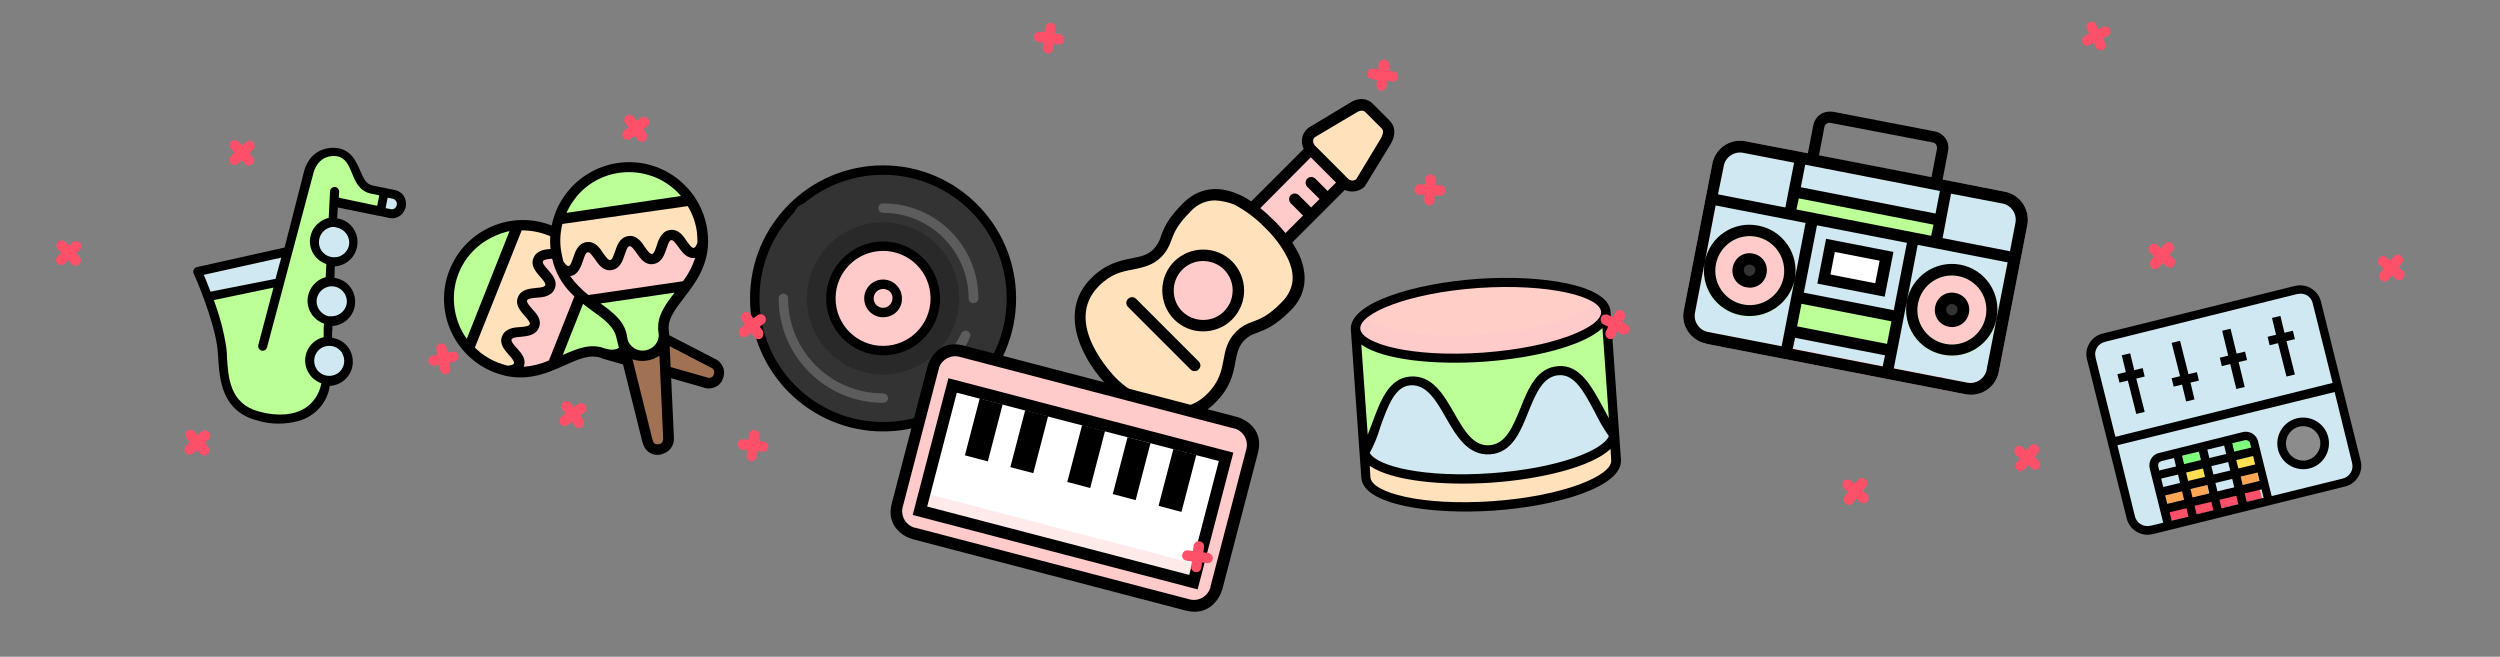 <?xml version="1.0" encoding="utf-8"?>
<!-- Generator: Adobe Illustrator 21.1.0, SVG Export Plug-In . SVG Version: 6.00 Build 0)  -->
<!DOCTYPE svg PUBLIC "-//W3C//DTD SVG 1.1//EN" "http://www.w3.org/Graphics/SVG/1.1/DTD/svg11.dtd">
<svg version="1.1" id="Laag_1" xmlns="http://www.w3.org/2000/svg" xmlns:xlink="http://www.w3.org/1999/xlink" x="0px" y="0px"
	 viewBox="0 0 742.3 195" style="enable-background:new 0 0 742.3 195;" xml:space="preserve">
<rect x="0" y="0" width="742.3" height="195" fill="#808080" stroke="none"/>
<style type="text/css">
	.st0{fill:#FFCACA;}
	.st1{fill:#FFE2BB;}
	.st2{fill:#333333;}
	.st3{opacity:0.2;}
	.st4{fill:#FFFFFF;}
	.st5{fill:#A07253;}
	.st6{fill:#BBFF96;}
	.st7{fill:#FF5069;}
	.st8{opacity:0.15;}
	.st9{opacity:0.4;}
	.st10{fill:#CFE8F1;}
	.st11{fill:#8C8C8C;}
	.st12{fill:#FFDE52;}
	.st13{fill:#FFA655;}
	.st14{fill:#7FFF7B;}
</style>
<g>
	<path class="st0" d="M380.3,70.3c-1.1-1.3-2.2-2.6-3.4-3.8c-1.2-1.2-2.5-2.3-3.8-3.4l-1.5-1.2l17.7-17.6l9.9,9.9l-17.6,17.6
		L380.3,70.3z"/>
	<g>
		<path class="st1" d="M349.3,122.7c-9.8,0-19.2-9.3-19.3-9.4c-7.8-8.3-13.6-20.9-4.9-29.6c4.1-4.1,7.8-4.8,11.1-5.4
			c2.7-0.5,5.2-1,7.4-3.2c1.2-1.2,2.1-2.7,2.5-4.3c0.8-2.2,1.7-4.8,6.1-9.2c2.2-2.4,5.3-3.7,8.5-3.8c3.4,0,8.9,1.5,16.1,8.7
			c2.9,2.8,5.3,6,7.1,9.5c2.8,5.9,2,10.9-2.2,15.1c-4.3,4.3-7,5.3-9.1,6.1c-1.7,0.5-3.2,1.4-4.4,2.6c-2.2,2.2-2.7,4.7-3.2,7.3
			c-0.6,3.4-1.4,7.1-5.4,11.2C357,121.1,353.2,122.7,349.3,122.7z"/>
		<path class="st0" d="M357.2,96.6c-5.7,0-10.4-4.6-10.5-10.3c0-2.8,1.1-5.5,3.1-7.5c1.9-2,4.6-3.1,7.4-3.1
			c5.8-0.1,10.5,4.5,10.6,10.3c0.1,5.8-4.5,10.5-10.3,10.6C357.4,96.6,357.3,96.6,357.2,96.6L357.2,96.6z"/>
		<path class="st1" d="M401.6,55.2c-0.9,0-1.8-0.3-2.5-1l-9.9-9.9c-1.3-1.3-1.4-3.3-0.3-4.7l0.2-0.2l12.4-7.4
			c0.8-0.6,1.7-0.9,2.6-0.9c0.9,0,1.7,0.3,2.3,1l4.9,4.9c1.2,1.2,1.2,2.9,0,4.9L404,54.3l-0.2,0.2C403.2,55,402.4,55.3,401.6,55.2z"
			/>
		<g id="stroke-2">
			<path d="M349.3,124.4c-8.1,0-16.2-5.6-20.4-9.8c-6.4-6.4-15.6-21.3-4.9-32c4.4-4.4,8.6-5.2,12-5.9c2.6-0.5,4.7-0.9,6.5-2.7
				c1-1.1,1.8-2.4,2.2-3.8c0.8-2.3,1.9-5.2,6.5-9.8c4.7-4.7,10.5-5.5,17-2.5c1.2,0.5,2.3,1.2,3.3,1.9l15.6-15.6c-1-2-0.6-4.4,1-5.9
				l0.3-0.3l12.3-7.4c2.5-1.7,5.2-1.6,7,0.3l4.9,4.9c1.2,1.2,2.3,3.5,0.3,7l0,0l-7.7,12.6c-1.6,1.5-3.9,1.9-5.9,1l-15.6,15.6
				c0.7,1.1,1.3,2.2,1.9,3.3c3,6.5,2.2,12.4-2.5,17c-4.6,4.6-7.5,5.6-9.8,6.5c-1.4,0.4-2.7,1.1-3.8,2.2c-1.8,1.8-2.2,3.9-2.7,6.5
				c-0.6,3.4-1.4,7.5-5.9,12l0,0C357.9,122.7,353.7,124.4,349.3,124.4z M360.8,59.5c-2.8,0-5.4,1.2-7.3,3.3
				c-4.1,4.1-4.9,6.4-5.7,8.5c-0.6,1.9-1.6,3.6-3,5c-2.6,2.6-5.5,3.1-8.3,3.7c-3.2,0.6-6.5,1.2-10.2,4.9c-11,11,4.3,26.5,4.9,27.2
				s16.2,15.9,27.2,4.9l0,0c3.7-3.7,4.3-7,4.9-10.2c0.5-2.8,1.1-5.7,3.7-8.3c1.4-1.4,3.1-2.4,5-3c2.1-0.8,4.5-1.6,8.5-5.7
				c3.7-3.7,4.3-8,1.8-13.2c-1.7-3.4-4-6.4-6.8-9.1c-2.6-2.7-5.7-5-9.1-6.8C364.8,60.1,362.8,59.6,360.8,59.5L360.8,59.5z
				 M374.2,61.8c1.4,1.1,2.7,2.3,3.9,3.5c1.3,1.2,2.4,2.5,3.6,3.9l5.2-5.2l-3.7-3.7c-0.6-0.7-0.6-1.8,0.1-2.4c0.6-0.6,1.6-0.6,2.3,0
				l3.7,3.7l2.5-2.5l-3.7-3.7c-0.6-0.7-0.6-1.8,0.1-2.4c0.6-0.6,1.6-0.6,2.3,0l3.7,3.7l2.5-2.5l-7.5-7.5L374.2,61.8z M390.3,40.8
				c-0.6,0.7-0.5,1.7,0.1,2.4l9.9,9.9c0.7,0.6,1.7,0.7,2.4,0.1l7.3-12.1c1.1-2,0.5-2.6,0.3-2.9l-4.9-4.9c-0.2-0.2-1-1-2.8,0.2
				L390.3,40.8z M354.7,110.2c-0.5,0-0.9-0.2-1.2-0.5l-18.5-18.5c-0.7-0.6-0.8-1.7-0.1-2.4c0.6-0.7,1.7-0.8,2.4-0.1
				c0,0,0.1,0.1,0.1,0.1l18.5,18.5c0.7,0.7,0.7,1.7,0,2.4C355.6,110,355.2,110.2,354.7,110.2L354.7,110.2z M357.2,98.4
				c-6.7,0-12.1-5.4-12.1-12.2c0-6.7,5.4-12.1,12.2-12.1c6.7,0,12.1,5.4,12.1,12.2c0,3.2-1.3,6.3-3.6,8.6l0,0
				C363.5,97.2,360.4,98.4,357.2,98.4z M357.2,77.5c-4.8,0-8.7,3.9-8.7,8.8s3.9,8.7,8.8,8.7c4.8,0,8.7-3.9,8.7-8.8
				c0-2.3-0.9-4.5-2.6-6.2C361.8,78.4,359.5,77.5,357.2,77.5z"/>
		</g>
	</g>
</g>
<g>
	<circle class="st2" cx="262.2" cy="88.6" r="38.1"/>
	<g class="st3">
		<path d="M284.8,88.6c0-12.5-10.1-22.6-22.6-22.6c-12.5,0-22.6,10.1-22.6,22.6s10.1,22.6,22.6,22.6c0,0,0,0,0,0l0,0
			C274.7,111.1,284.8,101,284.8,88.6z"/>
	</g>
	<path class="st0" d="M277.8,88.6c0-8.6-6.9-15.5-15.5-15.5c-8.6,0-15.5,6.9-15.5,15.5s6.9,15.5,15.5,15.5
		C270.8,104.1,277.8,97.2,277.8,88.6L277.8,88.6z"/>
	<g id="stroke_lights" class="st3">
		<path class="st4" d="M262.2,119.6c-17.1,0-31-13.9-31-31c0-0.8,0.7-1.4,1.4-1.4c0.8,0,1.4,0.6,1.4,1.4c0,15.6,12.6,28.2,28.2,28.2
			c0.8,0,1.4,0.6,1.5,1.4C263.7,118.9,263.1,119.6,262.2,119.6C262.3,119.6,262.3,119.6,262.2,119.6L262.2,119.6L262.2,119.6z
			 M282.7,107.3c-0.8,0-1.4-0.6-1.4-1.4c0-0.3,0.1-0.7,0.3-0.9c1.5-1.8,2.8-3.8,3.8-6c0.3-0.7,1.2-1,1.9-0.7c0.7,0.3,1,1.1,0.7,1.8
			c0,0,0,0,0,0.1c-1.1,2.4-2.5,4.7-4.2,6.7C283.5,107.1,283.1,107.3,282.7,107.3z M289,90c-0.8,0-1.4-0.6-1.4-1.4c0,0,0,0,0,0l0,0
			c0-14-11.4-25.4-25.4-25.4c-0.8,0-1.4-0.6-1.4-1.4c0-0.8,0.6-1.4,1.4-1.4h0.1c15.6,0,28.2,12.6,28.2,28.2
			C290.5,89.4,289.8,90,289,90L289,90z"/>
	</g>
	<g id="stroke-3">
		<path d="M262.2,128.1c-21.8,0-39.5-17.7-39.5-39.5s17.7-39.5,39.5-39.5s39.5,17.7,39.5,39.5S284.1,128.1,262.2,128.1z M262.2,51.9
			c-20.3,0-36.7,16.4-36.7,36.7s16.4,36.7,36.7,36.7s36.7-16.4,36.7-36.7c0,0,0,0,0,0l0,0C298.9,68.3,282.5,51.9,262.2,51.9z
			 M262.2,105.5c-9.3,0-16.9-7.6-16.9-16.9s7.6-16.9,16.9-16.9c9.3,0,16.9,7.6,16.9,16.9c0,0,0,0,0,0l0,0
			C279.2,97.9,271.6,105.5,262.2,105.5L262.2,105.5z M262.2,74.5c-7.8,0-14.1,6.3-14.1,14.1s6.3,14.1,14.1,14.1
			c7.8,0,14.1-6.3,14.1-14.1C276.3,80.8,270,74.5,262.2,74.5C262.2,74.5,262.2,74.5,262.2,74.5z M262.2,94.2c-3.1,0-5.6-2.5-5.6-5.6
			s2.5-5.6,5.6-5.6c3.1,0,5.6,2.5,5.6,5.6C267.9,91.7,265.4,94.2,262.2,94.2L262.2,94.2z M262.2,85.8c-1.6,0-2.8,1.3-2.8,2.8
			c0,1.6,1.3,2.8,2.8,2.8s2.8-1.3,2.8-2.8l0,0C265.1,87,263.8,85.8,262.2,85.8L262.2,85.8z"/>
	</g>
</g>
<title>Tekengebied 1</title>
<g>
	<path class="st5" d="M212.3,113.2c-0.9,0.7-2.2,0.8-3.2,0.3l-26.2-7.5l2.3-1.8c0.9-0.7,1.5-1.7,1.9-2.8c0.4-1,0.6-2.2,0.5-3.3
		l-0.4-2.9l24.4,12.7c0.7,0.3,1.3,0.8,1.6,1.5c0.3,0.8,0.3,1.7,0,2.5C213.1,112.3,212.8,112.8,212.3,113.2z"/>
	<path class="st0" d="M163.6,108.5c-2.6,1.1-5.3,1.7-8,2l-2.3,0.1l0.8-2.2c0.5-1.3-0.4-2.5-1.7-4c-1.2-1.4-2.4-2.7-1.8-4.1
		c0.1-0.4,0.4-0.7,0.7-0.9c1-0.6,2.2-0.9,3.4-0.9c1.2,0,2.4-0.3,3.4-0.9c0.3-0.2,0.5-0.5,0.6-0.9c0.5-1.4-0.4-2.6-1.7-4
		c-1.1-1.2-2.3-2.6-1.8-4c0.1-0.4,0.4-0.7,0.7-0.9c1-0.6,2.2-0.9,3.4-0.9c1.2,0,2.4-0.3,3.4-0.9c0.3-0.2,0.5-0.5,0.6-0.9
		c0.5-1.4-0.4-2.6-1.8-4.1c-1.2-1.3-2.4-2.6-1.7-4.1c0.1-0.3,0.4-0.6,0.6-0.8c1-0.6,2.2-0.9,3.4-0.9c1.2,0,2.4-0.3,3.4-0.9
		c0.3-0.2,0.5-0.5,0.6-0.8l0.9-2.2l1.6,1.7c1.9,2,3.4,4.4,4.5,6.9l0.3,0.6l-11,27.6L163.6,108.5z"/>
	<path class="st1" d="M153.4,109.3c-0.7,0.5-1.5,0.7-2.4,0.8l-0.2,0l-0.2,0c-1.2-0.2-2.3-0.6-3.4-1c-2.7-1.1-5.2-2.7-7.3-4.7
		l-0.7-0.7l14.6-36.8l1,0c2.9,0,5.8,0.5,8.5,1.6c1.1,0.4,2.1,0.9,3.1,1.5l0.2,0.1l0.2,0.2c0.8,0.9,1.6,2,1.1,3.3
		c-0.1,0.4-0.4,0.7-0.7,0.9c-0.7,0.6-1.8,0.7-3.4,0.9c-1.2,0-2.4,0.3-3.4,0.9c-0.3,0.2-0.5,0.5-0.6,0.9c-0.5,1.3,0.4,2.5,1.7,4
		c1.2,1.4,2.3,2.6,1.8,4.1c-0.1,0.4-0.4,0.7-0.7,0.9c-1,0.6-2.2,0.9-3.4,0.9c-1.2,0-2.4,0.3-3.4,0.9c-0.3,0.2-0.5,0.5-0.6,0.9
		c-0.5,1.4,0.4,2.5,1.8,4.1c1.2,1.4,2.3,2.6,1.8,4c-0.1,0.4-0.4,0.7-0.7,0.9c-1,0.6-2.2,0.9-3.4,0.9c-1.2,0-2.4,0.3-3.4,0.9
		c-0.3,0.2-0.5,0.5-0.6,0.9c-0.5,1.4,0.4,2.6,1.8,4.1c1.1,1.2,2.3,2.6,1.7,4.1C153.9,108.8,153.7,109.1,153.4,109.3z"/>
	<path class="st6" d="M185.2,104.2c-1.4,1.1-3.2,1.4-4.9,1.1l-1.1-0.3c-3.6-1.4-7-0.1-11.5,1.8l-3.4,1.5l11-27.6l1.5,3.5
		c1.9,4.5,3.5,7.8,6.9,9.1l0.9,0.5c0.7,0.4,1.3,0.9,1.8,1.5c1.5,1.7,1.9,4.1,0.9,6.2C186.8,102.5,186.1,103.4,185.2,104.2z
		 M139.1,103.8l14.8-37.1l-2.7,0.5c-11.9,2.2-19.7,13.7-17.5,25.5c0.6,3.2,1.9,6.2,3.8,8.8L139.1,103.8z"/>
	<g id="stroke2">
		<path d="M213.3,114.4c-0.7,0.5-1.5,0.8-2.3,0.9c-0.8,0.1-1.6,0-2.3-0.3l-29-8.3c-0.4-0.1-0.8-0.2-1.2-0.4l0,0
			c-3.3-1.2-6.7,0.3-10.7,2.1c-5.5,2.5-12.4,5.6-21.2,2.1c-12-4.8-17.9-18.4-13.1-30.4c4.8-12,18.4-17.9,30.4-13.1
			c7.5,3,10.7,8.5,12.9,13.5l0.1,0.1l-0.1,0.1c0.4,0.8,0.7,1.6,1,2.4c1.7,4.1,3.1,7.6,6.4,8.9l0,0c0.4,0.2,0.8,0.4,1.1,0.6
			l26.9,13.9c0.7,0.3,1.3,0.7,1.7,1.3c1.2,1.3,1.4,3.1,0.7,4.7C214.4,113.2,213.9,113.9,213.3,114.4z M186.2,105.3l23.5,6.7
			c0.7,0.4,1.7,0.2,2.1-0.5c0.1-0.1,0.1-0.2,0.1-0.3c0.4-0.7,0.1-1.6-0.6-2c-0.1,0-0.2-0.1-0.3-0.1l-21.8-11.3
			C189.4,100.7,188.3,103.5,186.2,105.3z M180.6,103.7c2.2,0.6,4.5-0.7,5.2-2.9c0.8-1.5,0.5-3.4-0.6-4.7c-0.4-0.4-0.9-0.8-1.4-1.1
			l-0.8-0.4c-4.1-1.6-5.9-5.6-7.7-9.9l-8.2,20.7c4.3-1.9,8.3-3.6,12.6-1.9L180.6,103.7z M155.5,108.9c2.6-0.2,5.1-0.8,7.5-1.9
			l10.5-26.4c-1-2.4-2.5-4.6-4.2-6.5c-0.9,2.3-3.5,2.5-5.3,2.7c-1.5,0.1-2.6,0.3-2.8,0.8s0.5,1.4,1.5,2.5c1.2,1.4,3,3.3,2,5.6
			c-0.9,2.3-3.5,2.6-5.4,2.7c-1.5,0.1-2.6,0.3-2.8,0.8s0.5,1.4,1.5,2.5c1.3,1.4,3,3.3,2,5.6c-0.9,2.3-3.5,2.5-5.3,2.7
			c-1.5,0.1-2.6,0.3-2.8,0.8c-0.2,0.5,0.5,1.4,1.5,2.5C154.7,104.7,156.4,106.6,155.5,108.9L155.5,108.9z M150.8,108.6
			c1.4-0.2,1.7-0.4,1.8-0.7c0.2-0.5-0.5-1.4-1.5-2.5c-1.2-1.4-3-3.3-2-5.6c0.9-2.3,3.5-2.6,5.4-2.7c1.5-0.1,2.6-0.3,2.8-0.8
			c0.2-0.5-0.5-1.4-1.5-2.5c-1.2-1.4-3-3.3-2-5.6c0.9-2.3,3.5-2.5,5.3-2.7c1.5-0.1,2.6-0.3,2.8-0.8c0.2-0.5-0.5-1.4-1.5-2.5
			c-1.2-1.4-3-3.3-2-5.6c0.9-2.3,3.5-2.6,5.4-2.7c1.5-0.1,2.6-0.3,2.8-0.8c0.1-0.3,0.1-0.7-0.9-1.8c-0.9-0.6-1.9-1-2.9-1.4
			c-2.5-1-5.2-1.5-7.9-1.5L141,103.2c1.9,1.9,4.2,3.4,6.7,4.4C148.7,108,149.7,108.3,150.8,108.6L150.8,108.6z M142.5,72.7
			c-2.8,2.2-5,5.1-6.3,8.4l0,0c-2,5-1.9,10.6,0.2,15.6c0.6,1.4,1.3,2.7,2.2,3.9l12.7-32C148.2,69.3,145.1,70.7,142.5,72.7
			L142.5,72.7z"/>
	</g>
	<path class="st5" d="M197.4,132.8c0.9-0.7,1.3-1.9,1-3l-1.2-27.2l-2.3,1.8c-0.9,0.7-2,1.1-3.1,1.2c-1.1,0.2-2.3,0.1-3.3-0.3
		l-2.7-1.1l6.7,26.7c0.1,0.8,0.5,1.5,1.1,1.9c0.7,0.5,1.6,0.7,2.4,0.6C196.4,133.4,196.9,133.1,197.4,132.8z"/>
	<path class="st0" d="M204.1,84.3c1.6-2.2,2.9-4.7,3.8-7.3l0.7-2.2l-2.3,0.3c-1.4,0.2-2.3-1-3.5-2.6c-1.1-1.5-2-2.9-3.6-2.7
		c-0.4,0.1-0.7,0.2-1,0.5c-0.8,0.9-1.4,1.9-1.6,3.1c-0.3,1.2-0.8,2.3-1.6,3.1c-0.3,0.2-0.6,0.4-1,0.4c-1.5,0.2-2.4-1-3.5-2.6
		c-0.9-1.3-2-2.8-3.5-2.7c-0.4,0.1-0.8,0.2-1.1,0.4c-0.8,0.9-1.4,1.9-1.6,3.1c-0.3,1.2-0.8,2.3-1.6,3.1c-0.3,0.2-0.6,0.4-1,0.4
		c-1.4,0.2-2.4-1-3.5-2.6c-1-1.4-2-2.9-3.6-2.6c-0.3,0.1-0.7,0.2-1,0.4c-0.8,0.9-1.4,1.9-1.6,3.1c-0.3,1.2-0.8,2.2-1.7,3.1
		c-0.3,0.2-0.6,0.4-0.9,0.4l-2.3,0.4l1.3,2c1.6,2.3,3.5,4.3,5.7,6l0.5,0.4l29.4-4.3L204.1,84.3z"/>
	<path class="st1" d="M207.3,74.6c0.6-0.6,1.1-1.3,1.3-2.2l0.1-0.2l0-0.2c0-1.2,0-2.4-0.2-3.5c-0.4-2.9-1.4-5.6-2.9-8.1l-0.5-0.9
		l-39.2,5.7l-0.3,1c-0.7,2.8-0.9,5.7-0.5,8.6c0.2,1.2,0.4,2.3,0.8,3.4l0.1,0.3l0.2,0.2c0.7,1,1.6,2,2.9,1.8c0.4-0.1,0.8-0.2,1.1-0.5
		c0.7-0.6,1.1-1.5,1.6-3.1c0.3-1.2,0.9-2.2,1.7-3.1c0.3-0.2,0.6-0.4,1-0.4c1.4-0.2,2.3,0.9,3.5,2.6c1,1.5,2,2.9,3.5,2.7
		c0.4-0.1,0.8-0.2,1.1-0.4c0.8-0.9,1.4-1.9,1.6-3.1c0.3-1.2,0.8-2.3,1.6-3.1c0.3-0.2,0.6-0.4,1-0.4c1.4-0.2,2.4,1,3.5,2.6
		c1.1,1.5,2,2.8,3.5,2.6c0.4-0.1,0.8-0.2,1.1-0.5c0.8-0.9,1.4-1.9,1.6-3.1c0.3-1.2,0.8-2.3,1.6-3.1c0.3-0.2,0.6-0.4,1-0.4
		c1.4-0.2,2.4,1,3.5,2.6c0.9,1.4,2,2.9,3.6,2.6C206.6,75,207,74.8,207.3,74.6z"/>
	<path class="st6" d="M191.7,105.6c-2.2,0.5-4.5-0.4-5.8-2.3c-0.4-0.6-0.8-1.3-1-2.1l-0.3-1c-0.5-3.6-3.4-5.9-7.3-8.8l-3-2.2
		l29.4-4.3l-2.3,3c-2.9,3.9-5,6.9-4.4,10.8l0.1,1.1c0,1.8-0.8,3.4-2.2,4.6C194,105,192.9,105.5,191.7,105.6z M203.4,57.3
		c-7.9-9.2-21.7-10.2-30.9-2.3c-2.5,2.1-4.4,4.7-5.7,7.7l-1.1,2.5l39.5-5.8L203.4,57.3z"/>
	<g id="stroke1">
		<path d="M198.3,134c-0.7,0.5-1.5,0.8-2.3,1c-1.7,0.3-3.4-0.4-4.4-1.8c-0.4-0.6-0.7-1.4-0.9-2.1l-7.3-29.3
			c-0.1-0.4-0.2-0.8-0.3-1.2l0,0c-0.6-3.5-3.6-5.7-7.1-8.2c-4.9-3.6-11-8-12.4-17.4c-1.9-12.8,7-24.7,19.8-26.6
			c12.8-1.9,24.7,7,26.6,19.8l0,0l0,0c1.4,9.4-3.2,15.4-6.9,20.2c-2.7,3.5-5,6.5-4.5,9.9l0,0c0.1,0.5,0.1,1,0.1,1.5l1.4,30
			C200.2,131.4,199.6,133,198.3,134z M187.8,106.7l5.9,23.7c0.2,0.9,0.6,1.7,1.8,1.5c0.8,0,1.4-0.7,1.4-1.5c0-0.1,0-0.2,0-0.3
			l-1.1-24.5C193.5,107.2,190.5,107.6,187.8,106.7L187.8,106.7z M186.4,101c0.9,2.5,3.6,3.7,6.1,2.8c1.7-0.6,3-2.2,3.1-4.1l-0.1-1.2
			c-0.6-4.4,1.9-7.9,4.8-11.6l-22,3.2c3.8,2.7,7.3,5.4,7.9,9.9l0,0L186.4,101z M174.7,87.6l28.1-4.1c1.6-2.1,2.8-4.4,3.6-6.9
			c-2.5,0.3-3.9-1.8-5-3.3c-0.9-1.2-1.5-2.1-2.1-2c-0.6,0.1-0.9,1.1-1.4,2.5c-0.6,1.8-1.4,4.2-3.9,4.6c-2.5,0.4-3.9-1.7-5-3.3
			c-0.9-1.2-1.5-2.1-2.1-2c-0.6,0.1-0.9,1.1-1.4,2.5c-0.6,1.8-1.4,4.2-3.9,4.6c-2.5,0.4-3.9-1.7-5-3.3c-0.9-1.2-1.5-2.1-2.1-2
			s-0.9,1.1-1.4,2.5c-0.6,1.8-1.4,4.2-3.8,4.6C170.8,84.1,172.7,86,174.7,87.6z M197.2,69c0.5-0.4,1.1-0.6,1.7-0.7
			c2.5-0.4,4,1.7,5,3.3c0.9,1.2,1.5,2.1,2.1,2c0.4-0.1,0.7-0.5,1.1-1.6c0-1.1-0.1-2.2-0.2-3.3l0,0c-0.4-2.7-1.3-5.2-2.7-7.5
			L167,66.5c-0.7,2.6-0.8,5.3-0.4,8c0.2,1.1,0.4,2.1,0.7,3.2c0.9,1.2,1.2,1.3,1.5,1.3c0.6-0.1,0.9-1.1,1.4-2.5
			c0.6-1.8,1.4-4.2,3.9-4.6c2.5-0.4,4,1.7,5,3.3c0.9,1.2,1.5,2.1,2.1,2c0.6-0.1,0.9-1.1,1.4-2.5c0.6-1.8,1.4-4.2,3.9-4.6
			s4,1.7,5,3.3c0.9,1.2,1.5,2.1,2.1,2c0.6-0.1,0.9-1.1,1.4-2.5C195.4,71.3,196.1,70,197.2,69L197.2,69z M168.2,63.2l34-5
			c-7.3-8.5-20.2-9.5-28.7-2.2c-1.1,1-2.2,2.1-3,3.3C169.5,60.6,168.8,61.9,168.2,63.2L168.2,63.2z"/>
	</g>
	<path class="st7" d="M226.1,100.4c-0.7,0.5-1.6,0.4-2.1-0.3l0,0l-0.9-1.2l-1.2,0.9c-0.7,0.5-1.6,0.4-2.2-0.3
		c-0.5-0.7-0.4-1.6,0.3-2.2l0,0l1.2-0.9l-0.9-1.2c-0.5-0.7-0.4-1.6,0.3-2.2s1.6-0.4,2.2,0.3l0,0l0.9,1.2l1.2-0.9
		c0.7-0.5,1.6-0.4,2.2,0.3c0.5,0.7,0.4,1.6-0.3,2.2l-1.2,0.9l0.9,1.2C226.8,98.9,226.7,99.9,226.1,100.4L226.1,100.4z M172.8,126.8
		c-0.7,0.5-1.6,0.4-2.1-0.3l0,0l-0.9-1.2l-1.2,0.9c-0.7,0.5-1.6,0.4-2.2-0.3c-0.5-0.7-0.4-1.6,0.3-2.2l0,0l1.2-0.9l-0.9-1.2
		c-0.5-0.7-0.4-1.6,0.3-2.2c0.7-0.5,1.6-0.4,2.2,0.3l0,0l0.9,1.2l1.2-0.9c0.7-0.5,1.6-0.4,2.2,0.3s0.4,1.6-0.3,2.2l-1.2,0.9l0.9,1.2
		C173.6,125.3,173.5,126.3,172.8,126.8L172.8,126.8z M191.5,41.8c-0.7,0.5-1.6,0.4-2.1-0.3l-0.9-1.2l-1.2,0.9
		c-0.7,0.5-1.6,0.4-2.2-0.3c-0.5-0.7-0.4-1.6,0.3-2.2l1.2-0.9l-0.9-1.2c-0.5-0.7-0.4-1.6,0.3-2.2c0.7-0.5,1.6-0.4,2.2,0.3l0,0
		l0.9,1.2l1.2-0.9c0.7-0.5,1.6-0.4,2.2,0.3c0.5,0.7,0.4,1.6-0.3,2.2l-1.2,0.9l0.9,1.2C192.3,40.3,192.2,41.3,191.5,41.8L191.5,41.8z
		"/>
</g>
<path class="st7" d="M17.3,71.8c0.6-0.6,1.6-0.5,2.2,0.1c0,0,0,0,0,0l0,0l1,1.1l1.1-1c0.6-0.6,1.6-0.5,2.2,0.1
	c0.5,0.6,0.5,1.6-0.1,2.1l-1.1,1l1,1.1c0.6,0.6,0.5,1.6-0.1,2.2c-0.6,0.6-1.6,0.5-2.2-0.1c0,0,0,0,0,0l-1-1.1l-1.1,1
	c-0.6,0.6-1.6,0.5-2.2-0.1c-0.5-0.6-0.5-1.6,0.1-2.1l1.1-1l-1-1.1C16.6,73.4,16.6,72.4,17.3,71.8C17.3,71.8,17.3,71.8,17.3,71.8
	L17.3,71.8z M68.7,42c0.6-0.6,1.6-0.5,2.2,0.1c0,0,0,0,0,0l0,0l1,1.1l1.1-1c0.6-0.6,1.6-0.5,2.2,0.1c0.6,0.6,0.5,1.6-0.1,2.2
	c0,0,0,0,0,0l0,0l-1.1,1l1,1.1c0.6,0.6,0.5,1.6-0.1,2.2c-0.6,0.5-1.6,0.5-2.1-0.1l0,0l-1-1.1l-1.1,1c-0.6,0.6-1.6,0.5-2.2-0.1
	c-0.6-0.6-0.5-1.6,0.1-2.2c0,0,0,0,0,0l1.1-1l-1-1.1C68,43.5,68.1,42.6,68.7,42C68.7,42,68.7,42,68.7,42L68.7,42z M55.5,128
	c0.6-0.6,1.6-0.5,2.2,0.1l1,1.1l1.1-1c0.6-0.6,1.6-0.5,2.2,0.1c0.6,0.6,0.5,1.6-0.1,2.2c0,0,0,0,0,0l-1.1,1l1,1.1
	c0.6,0.6,0.5,1.6-0.1,2.2c-0.6,0.6-1.6,0.5-2.2-0.1c0,0,0,0,0,0l-1-1.1l-1.1,1c-0.6,0.6-1.6,0.5-2.2-0.1c-0.6-0.6-0.5-1.6,0.1-2.2
	c0,0,0,0,0,0l1.1-1l-1-1.1C54.9,129.6,54.9,128.6,55.5,128C55.5,128,55.5,128,55.5,128L55.5,128z"/>
<g>
	<path class="st0" d="M277,109.3c0,0,1.8-6.8,8.5-5l81.2,21.2c0,0,6.8,1.8,5,8.5l-10.6,40.6c0,0-1.8,6.8-8.5,5l-81.2-21.2
		c0,0-6.8-1.8-5-8.5L277,109.3z"/>
	<g>
		
			<rect x="299.9" y="102.2" transform="matrix(0.253 -0.968 0.968 0.253 99.065 415.516)" class="st4" width="37.3" height="82.7"/>
		<path d="M283.7,115.8l79,20.6l-9.2,35l-79-20.6L283.7,115.8 M282.9,114.4l-9.7,37.2l81.2,21.2l9.7-37.2L282.9,114.4L282.9,114.4z"
			/>
	</g>
	<g class="st8">
		<path class="st4" d="M284.2,116.5l10.1,2.7l-8,30.4l-10.1-2.7L284.2,116.5z M299.9,153.2l16.9,4.4l8-30.4l-16.9-4.4L299.9,153.2z
			 M330.3,161.1l13.5,3.5l8-30.4l-13.5-3.5L330.3,161.1z"/>
	</g>
	<g class="st9">
		
			<rect x="311.8" y="117.7" transform="matrix(0.253 -0.968 0.968 0.253 80.388 423.493)" class="st0" width="5.2" height="83.9"/>
	</g>
	<g id="base">
		<path d="M352.1,181.3L271,160.1c-2.9-0.8-8-4-6.2-10.7l10.6-40.6c0.8-2.9,4-8,10.7-6.2l81.2,21.2c2.9,0.8,8,4,6.2,10.7l-10.6,40.6
			C362,178,358.8,183,352.1,181.3z M278.7,109.7l-10.6,40.6c-0.8,2.6,0.6,5.4,3.2,6.3c0.2,0.1,0.3,0.1,0.5,0.1l81.2,21.2
			c2.6,0.8,5.4-0.6,6.3-3.2c0.1-0.2,0.1-0.3,0.1-0.5l10.6-40.6c0.8-2.6-0.6-5.4-3.2-6.3c-0.2-0.1-0.3-0.1-0.5-0.1L285.1,106
			c-2.6-0.8-5.4,0.6-6.3,3.2C278.8,109.4,278.8,109.5,278.7,109.7z M355.6,175l-84.6-22.1l10.6-40.6l84.6,22.1L355.6,175z
			 M275.3,150.4l77.8,20.3l8.8-33.8l-77.8-20.3L275.3,150.4z"/>
	</g>
	<g id="key">
		<path d="M350.8,152l-6.8-1.8l4.4-16.9l6.8,1.8L350.8,152z M337.2,148.5l-6.8-1.8l4.4-16.9l6.8,1.8L337.2,148.5z M323.7,144.9
			l-6.8-1.8l4.4-16.9l6.8,1.8L323.7,144.9z M306.8,140.5l-6.8-1.8l4.4-16.9l6.8,1.8L306.8,140.5z M293.3,137l-6.8-1.8l4.4-16.9
			l6.8,1.8L293.3,137z"/>
	</g>
</g>
<g>
	<path class="st1" d="M443.5,150.2c-20.8,1.5-37.5-2.3-37.9-8.4l-0.4-6.3l2.4,1.7c5.6,4,19.9,5.9,35.4,4.8s29.4-5,34.4-9.7l2.1-2
		l0.4,6.3C480.3,142.8,464.3,148.7,443.5,150.2z"/>
	<path class="st10" d="M442.9,141.9c-18.2,1.3-34.3-1.6-37.4-6.7l-0.4-0.7l0.4-0.7c1.2-2.4,2.3-5,3.1-7.5
		c2.3-6.3,4.6-12.8,10.1-13.1c5.6-0.4,8.7,5,11.7,10.1c3.2,5.6,6.2,10.7,11.8,10.3s7.9-5.9,10.2-11.7c2.3-5.7,4.6-11.5,10.3-11.8
		c5.5-0.4,8.7,5.7,11.9,11.6c1.2,2.4,2.6,4.8,4.1,7l0.5,0.6l-0.3,0.7C476.6,135.7,461.5,140.6,442.9,141.9z"/>
	<path class="st6" d="M442.4,133.7c-5.6,0.4-8.7-5-11.7-10.2c-3.2-5.6-6.2-10.7-11.8-10.3c-5.5,0.4-7.9,6.9-10.2,13.2
		c-0.4,1.1-0.8,2.3-1.3,3.4l-2.7-0.4l-2.1-29.7l2.4,1.7c5.6,4,19.9,5.9,35.4,4.8s29.4-5,34.4-9.7l2.1-2l2.1,29.7l-2.6,0.8
		c-0.6-1.1-1.2-2.1-1.7-3.2c-3.3-6.2-6.4-12-11.9-11.6c-5.7,0.4-7.9,5.9-10.2,11.7C450.3,127.6,448,133.3,442.4,133.7z"/>
	<path class="st0" d="M440.4,106.2c-20.8,1.5-37.5-2.3-37.9-8.4s15.6-12.1,36.4-13.6s37.5,2.3,37.9,8.4S461.3,104.7,440.4,106.2z"/>
	<g class="st3">
		<path class="st1" d="M440,99.3c-21,1.5-32-2.5-33.4-4.6c1.2-2.3,11.5-7.7,32.5-9.2s32,2.5,33.4,4.6
			C471.3,92.4,460.9,97.8,440,99.3z"/>
	</g>
	<g id="stroke">
		<path d="M443.6,151.6c-18.7,1.3-38.8-1.7-39.4-9.7l-3.1-44c-0.6-8,19-13.8,37.7-15.1s38.8,1.7,39.4,9.7l3.1,44
			C481.8,144.6,462.3,150.3,443.6,151.6z M406.7,138.3l0.2,3.4c0.3,4.6,15.4,8.6,36.4,7.1s35.4-7.6,35.1-12.1l-0.2-3.4
			c-5.7,5.4-20.8,9-35.3,10S413.1,142.8,406.7,138.3L406.7,138.3z M406.7,134.5c2.4,4.1,16.7,7.4,36.1,6s33-6.6,34.9-11
			c-1.6-2.3-3-4.7-4.2-7.2c-3.1-5.8-5.9-11.2-10.6-10.9c-4.8,0.3-6.9,5.5-9.1,10.9c-2.4,6-4.9,12.2-11.4,12.6s-9.9-5.3-13.1-10.9
			c-2.9-5.1-5.7-9.9-10.5-9.6c-4.6,0.3-6.7,6.1-8.9,12.2C409.1,129.5,408,132,406.7,134.5L406.7,134.5z M418.7,111.8
			c6.5-0.5,9.9,5.3,13.1,10.9c2.9,5.1,5.7,9.9,10.5,9.5s6.9-5.5,9.1-10.9c2.4-6,4.9-12.2,11.4-12.6c6.4-0.4,9.8,6.1,13.2,12.3
			c0.6,1.1,1.1,2.1,1.7,3.2l-1.9-26.8c-5.7,5.4-20.8,9-35.3,10s-29.9-0.5-36.3-5.1l1.9,26.8c0.4-1.1,0.9-2.3,1.3-3.4
			C409.8,119.2,412.3,112.3,418.7,111.8L418.7,111.8z M439,85.5c-21.1,1.5-35.4,7.6-35.1,12.1s15.4,8.6,36.4,7.1s35.4-7.6,35.1-12.1
			S460.1,84.1,439,85.5L439,85.5z"/>
	</g>
</g>
<circle class="st2" cx="239.8" cy="64.5" r="4.2"/>
<path class="st7" d="M311,15.9c-0.8-0.1-1.4-0.9-1.3-1.7c0,0,0,0,0,0l0,0l0.2-1.5l-1.5-0.2c-0.8-0.1-1.5-0.8-1.4-1.7
	c0.1-0.8,0.8-1.5,1.7-1.4c0,0,0,0,0,0l0,0l1.5,0.2l0.2-1.5c0.1-0.8,0.9-1.4,1.7-1.3c0.8,0.1,1.4,0.8,1.3,1.7l0,0l-0.2,1.5l1.5,0.2
	c0.8,0.1,1.4,0.9,1.3,1.7c-0.1,0.8-0.8,1.4-1.7,1.3l-1.5-0.2l-0.2,1.5C312.6,15.4,311.9,16,311,15.9C311,15.9,311,15.9,311,15.9
	L311,15.9z"/>
<path class="st7" d="M132.5,111.1c-0.8,0.1-1.6-0.4-1.8-1.3l0,0l-0.3-1.5l-1.5,0.3c-0.8,0.1-1.6-0.4-1.7-1.3
	c-0.1-0.8,0.4-1.6,1.2-1.7l1.5-0.3l-0.3-1.5c-0.2-0.8,0.4-1.6,1.2-1.8c0.8-0.2,1.6,0.4,1.8,1.2l0,0l0.3,1.5l1.5-0.3
	c0.8-0.1,1.6,0.4,1.7,1.3c0.1,0.8-0.4,1.6-1.2,1.7l-1.5,0.3l0.3,1.5C133.9,110.2,133.4,111,132.5,111.1L132.5,111.1z"/>
<path class="st7" d="M477.5,100.5c-0.8-0.4-1-1.3-0.7-2.1l0,0l0.7-1.4l-1.4-0.7c-0.8-0.4-1-1.3-0.7-2.1s1.3-1,2.1-0.7l0,0l1.4,0.7
	l0.7-1.4c0.4-0.7,1.3-1,2.1-0.6c0.7,0.4,1,1.3,0.7,2.1l-0.7,1.4l1.4,0.7c0.7,0.4,1,1.3,0.6,2.1c-0.4,0.7-1.3,1-2.1,0.7l-1.4-0.7
	l-0.7,1.4C479.1,100.6,478.2,100.9,477.5,100.5L477.5,100.5z"/>
<path class="st7" d="M424.4,61c-0.8,0-1.5-0.8-1.5-1.6v0l0.1-1.5l-1.5-0.1c-0.8,0-1.5-0.8-1.5-1.6c0-0.8,0.7-1.5,1.6-1.5l1.5,0.1
	l0.1-1.5c0-0.8,0.7-1.5,1.6-1.5s1.5,0.7,1.5,1.6l0,0v0l-0.1,1.5l1.5,0.1c0.8,0,1.5,0.8,1.5,1.6c0,0.8-0.7,1.5-1.6,1.5L426,58
	l-0.1,1.5C425.9,60.4,425.2,61,424.4,61L424.4,61z"/>
<path class="st7" d="M626.5,8.7c0.4,0.8,0,1.7-0.7,2l0,0l-1.4,0.7l0.7,1.4c0.4,0.8,0,1.7-0.7,2c-0.8,0.4-1.7,0-2-0.7l0,0l0,0
	l-0.7-1.4l-1.4,0.7c-0.8,0.4-1.7,0-2-0.7c-0.3-0.8,0-1.7,0.7-2l1.4-0.7l-0.7-1.4c-0.4-0.8,0-1.7,0.7-2c0.8-0.4,1.7,0,2,0.7l0.7,1.4
	l1.4-0.7C625.2,7.6,626.1,8,626.5,8.7L626.5,8.7z"/>
<path class="st7" d="M644.9,72.3c0.7,0.5,0.7,1.5,0.2,2.2c0,0,0,0,0,0l0,0l-1,1.2l1.2,1c0.6,0.5,0.7,1.5,0.2,2.2
	c-0.5,0.6-1.5,0.7-2.2,0.2l-1.2-1l-1,1.2c-0.5,0.7-1.5,0.8-2.2,0.2c-0.7-0.5-0.8-1.5-0.2-2.2l0,0l1-1.2l-1.2-1
	c-0.6-0.5-0.7-1.5-0.2-2.2c0.5-0.6,1.5-0.7,2.2-0.2l1.2,1l1-1.2C643.3,71.8,644.2,71.7,644.9,72.3L644.9,72.3z"/>
<path class="st7" d="M713,76c0.7,0.5,0.7,1.5,0.2,2.2c0,0,0,0,0,0l0,0l-1,1.2l1.2,1c0.6,0.5,0.7,1.5,0.2,2.2
	c-0.5,0.6-1.5,0.7-2.2,0.2l-1.2-1l-1,1.2c-0.5,0.7-1.5,0.8-2.2,0.2c-0.7-0.5-0.8-1.5-0.2-2.2l0,0l0,0l1-1.2l-1.2-1
	c-0.6-0.5-0.7-1.5-0.2-2.2c0.5-0.6,1.5-0.7,2.2-0.2l1.2,1l1-1.2C711.3,75.5,712.3,75.4,713,76L713,76z"/>
<path class="st7" d="M604.9,132.3c0.7,0.5,0.7,1.5,0.2,2.2c0,0,0,0,0,0l0,0l-1,1.2l1.2,1c0.6,0.5,0.7,1.5,0.2,2.2
	c-0.5,0.6-1.5,0.7-2.1,0.2l-1.2-1l-1,1.2c-0.5,0.7-1.5,0.8-2.2,0.2c-0.7-0.5-0.8-1.5-0.2-2.2l0,0l1-1.2l-1.2-1
	c-0.6-0.5-0.7-1.5-0.2-2.2c0.5-0.6,1.5-0.7,2.1-0.2l1.2,1l1-1.2C603.3,131.8,604.2,131.7,604.9,132.3L604.9,132.3z"/>
<path class="st7" d="M553.9,142.3c0.7,0.5,0.7,1.5,0.2,2.2c0,0,0,0,0,0l0,0l-1,1.2l1.2,1c0.6,0.5,0.7,1.5,0.2,2.2
	c-0.5,0.6-1.5,0.7-2.1,0.2l-1.2-1l-1,1.2c-0.5,0.7-1.5,0.8-2.2,0.2c-0.7-0.5-0.8-1.5-0.2-2.2l0,0l1-1.2l-1.2-1
	c-0.6-0.5-0.7-1.5-0.2-2.2c0.5-0.6,1.5-0.7,2.1-0.2l1.2,1l1-1.2C552.3,141.8,553.2,141.7,553.9,142.3L553.9,142.3z"/>
<path class="st7" d="M410,26.9c-0.8-0.1-1.4-0.9-1.3-1.7c0,0,0,0,0,0l0,0l0.2-1.5l-1.5-0.2c-0.8-0.1-1.5-0.8-1.4-1.7
	s0.8-1.5,1.7-1.4c0,0,0,0,0,0l0,0l1.5,0.2l0.2-1.5c0.1-0.8,0.8-1.5,1.7-1.4c0.8,0.1,1.5,0.8,1.4,1.7c0,0,0,0,0,0.1l0,0l-0.2,1.5
	l1.5,0.2c0.8,0.1,1.4,0.9,1.3,1.7c-0.1,0.8-0.8,1.4-1.7,1.3l-1.5-0.2l-0.2,1.5C411.6,26.4,410.9,27,410,26.9
	C410,26.9,410,26.9,410,26.9L410,26.9z"/>
<path class="st7" d="M355,169.9c-0.8-0.1-1.4-0.9-1.3-1.7c0,0,0,0,0,0l0,0l0.2-1.5l-1.5-0.2c-0.8-0.1-1.5-0.8-1.4-1.7
	c0.1-0.8,0.8-1.5,1.7-1.4c0,0,0,0,0,0l0,0l1.5,0.2l0.2-1.5c0.1-0.8,0.8-1.5,1.7-1.4s1.5,0.8,1.4,1.7c0,0,0,0,0,0.1l0,0l-0.2,1.5
	l1.5,0.2c0.8,0.1,1.4,0.9,1.3,1.7c-0.1,0.8-0.8,1.4-1.7,1.3l-1.5-0.2l-0.2,1.5C356.6,169.4,355.9,170,355,169.9
	C355,169.9,355,169.9,355,169.9L355,169.9z"/>
<path class="st7" d="M223,136.9c-0.8-0.1-1.4-0.9-1.3-1.7c0,0,0,0,0,0l0,0l0.2-1.5l-1.5-0.2c-0.8-0.1-1.5-0.8-1.4-1.7
	c0.1-0.8,0.8-1.5,1.7-1.4c0,0,0,0,0,0l0,0l1.5,0.2l0.2-1.5c0.1-0.8,0.8-1.5,1.7-1.4c0.8,0.1,1.5,0.8,1.4,1.7c0,0,0,0,0,0l0,0
	l-0.2,1.5l1.5,0.2c0.8,0.1,1.4,0.9,1.3,1.7c-0.1,0.8-0.8,1.4-1.7,1.3l-1.5-0.2l-0.2,1.5C224.6,136.4,223.9,137,223,136.9
	C223,136.9,223,136.9,223,136.9L223,136.9z"/>
<g>
	<path class="st6" d="M88.5,123.7c-3.9,1.1-8.1,1.1-12-0.1c-9.5-2.6-10.1-11-10.5-17.2c-0.1-1-0.1-2-0.2-2.8
		c-0.7-4.7-2-9.4-3.7-13.9l-0.5-1.5l21.3-4.2l8.4-31.6c0.9-4.4,3.4-6.1,5.2-6.7c1.2-0.4,2.4-0.5,3.6-0.3c3.3,0.7,4.3,3.2,5.4,5.7
		c1.1,2.6,2.1,4.8,4.8,5.4l3.7,0.7l-1.2,5.7l-13.8-2.8c-0.1,1.3-0.2,3-0.3,5l0,1l-1,0.2c-0.1,0-0.3,0.1-0.4,0.1
		c-2,0.6-3.5,2.3-4,4.3c-0.3,1.5,0,3.1,0.8,4.4c0.7,1.1,1.8,1.9,3,2.3l1,0.3l-0.3,6l-1,0.2c-0.1,0-0.3,0.1-0.3,0.1
		c-2,0.7-3.4,2.3-3.9,4.3c-0.6,2.9,1,5.8,3.8,6.7l1,0.3l-0.2,6.1l-1.1,0.2c-0.1,0-0.3,0.1-0.3,0.1c-2,0.6-3.5,2.3-3.9,4.3
		c-0.3,1.5,0,3.1,0.8,4.4c0.7,1.1,1.7,1.9,2.9,2.3L97,113l-0.3,1.2c-0.6,3.3-2.5,6.2-5.3,8.1C90.5,122.9,89.5,123.3,88.5,123.7z"/>
	<path class="st10" d="M61.7,88.1l-0.4-1.1c-0.8-2.1-1.5-3.8-2-5l-0.6-1.5l26.7-5.9l-2.5,9.2L61.7,88.1z M119.2,61.1
		c0.4-1.5-0.5-3-2-3.3c-0.1,0-0.2,0-0.3,0l-2.8-0.6l-1.2,5.7l2.8,0.6c0.5,0.1,1.1,0.1,1.6-0.1C118.4,63,119.1,62.1,119.2,61.1
		L119.2,61.1z M104.2,90.7c0.7-3.1-1.3-6.2-4.4-6.9c-1-0.2-2.1-0.2-3.1,0.2c-3,1-4.7,4.3-3.7,7.3c0.7,2,2.3,3.5,4.4,3.9
		c1,0.2,2,0.1,3-0.2C102.3,94.4,103.7,92.7,104.2,90.7z M104.9,73c0.6-3.1-1.4-6.2-4.5-6.9c-1-0.2-2-0.2-3,0.1
		c-2,0.7-3.5,2.3-3.9,4.4c-0.3,1.5,0,3.1,0.8,4.4c1.8,2.7,5.4,3.4,8.1,1.7C103.7,75.8,104.6,74.5,104.9,73L104.9,73z M103.5,108.3
		c0.7-3.1-1.3-6.2-4.5-6.9c0,0-0.1,0-0.1,0c-3.1-0.6-6.2,1.4-6.8,4.5c-0.6,3.1,1.4,6.2,4.5,6.9C99.8,113.5,102.8,111.5,103.5,108.3
		L103.5,108.3z"/>
	<g id="stroke-2-2">
		<path d="M89,124.9c-4.2,1.2-8.6,1.2-12.8-0.1c-10.4-2.8-11-12.2-11.4-18.4c-0.1-1-0.1-1.9-0.2-2.7c-1-8.8-7-22.4-7.1-22.5
			c-0.3-0.7,0-1.5,0.7-1.8c0.1,0,0.2-0.1,0.3-0.1l26-5.8L90,52c2-9.7,10.4-8,10.5-8c3.9,0.8,5.3,4,6.4,6.6c1.1,2.5,1.8,4.1,3.8,4.5
			l3.5,0.7c0.1,0,0.1,0,0.2,0c0.1,0,0.1,0,0.2,0.1l2.6,0.5c2.2,0.4,3.7,2.5,3.3,4.8c0,0.1,0,0.2,0,0.2c-0.2,0.7-0.5,1.3-0.9,1.9
			c-1,1.2-2.6,1.8-4.1,1.4l-2.8-0.6l-0.1,0l-0.1,0l-12.2-2.5l-0.2,3.2c0.1,0,0.3,0,0.4,0.1c3.9,0.8,6.3,4.6,5.5,8.5
			c-0.7,3.2-3.4,5.5-6.6,5.7l-0.1,3.4c0.2,0,0.3,0.1,0.5,0.1c3.9,0.8,6.3,4.6,5.5,8.5l0,0c-0.7,3.2-3.4,5.5-6.6,5.7
			c0,0.7,0,1.3-0.1,2l0,1.5c0.2,0,0.3,0,0.5,0.1c3.9,0.8,6.3,4.6,5.5,8.5c-0.7,3.2-3.4,5.5-6.7,5.7C97.3,119.3,93.8,123.4,89,124.9
			L89,124.9z M63.5,89.1c1.7,4.6,3,9.4,3.7,14.2c0.1,0.9,0.2,1.8,0.2,2.9c0.4,6.1,0.9,13.7,9.5,16c5.5,1.5,10.4,1.1,13.8-1.1
			c2.5-1.7,4.2-4.3,4.7-7.3c-3.7-1.3-5.7-5.4-4.4-9.1c0.8-2.3,2.7-4,5.1-4.6l0-1.7c0-0.7,0-1.4,0.1-2.3c-3.7-1.3-5.8-5.3-4.5-9.1
			c0.8-2.3,2.7-4.1,5-4.7l0.2-3.9c-3.7-1.2-5.8-5.3-4.5-9c0.5-1.5,1.5-2.8,2.9-3.7c0.7-0.5,1.5-0.8,2.3-1l0.4-7.9
			c0-0.7,0.7-1.3,1.4-1.3c0.7,0,1.3,0.7,1.3,1.4l0,0l-0.1,1.8l11.4,2.4l0.6-3.1l-2.4-0.5c-3.5-0.7-4.7-3.6-5.7-6.1
			c-1-2.4-1.9-4.5-4.4-5c-0.6-0.1-5.9-0.9-7.3,6l-13.5,50.7c-0.2,0.7-0.9,1.2-1.6,1c-0.7-0.2-1.2-0.9-1-1.6c0,0,0-0.1,0-0.1l4.5-17
			L63.5,89.1z M96.4,102.9c-0.4,0.1-0.7,0.3-1.1,0.5c-2.1,1.4-2.6,4.1-1.3,6.2c1.4,2.1,4.1,2.6,6.2,1.3c2.1-1.4,2.6-4.1,1.3-6.2
			C100.4,103,98.3,102.3,96.4,102.9z M98,93.9c2.3,0.2,4.4-1.3,4.9-3.5l0,0c0.5-2.4-1.1-4.8-3.5-5.3c-2.4-0.5-4.8,1.1-5.3,3.5
			c-0.5,2.4,1.1,4.8,3.5,5.3c0,0,0,0,0,0s0,0,0,0C97.7,93.9,97.9,93.9,98,93.9L98,93.9z M104.2,90.7L104.2,90.7L104.2,90.7z
			 M62.5,86.6l19.3-3.8l1.7-6.3l-23,5.1C61,82.7,61.7,84.5,62.5,86.6z M97.8,67.6c-2.4,0.8-3.6,3.3-2.9,5.7c0.8,2.4,3.3,3.6,5.7,2.9
			c1.5-0.5,2.7-1.8,3-3.3l0,0c0.5-2.4-1.1-4.8-3.5-5.3C99.3,67.3,98.5,67.3,97.8,67.6L97.8,67.6z M114.5,61.8l1.5,0.3
			c0.9,0.2,1.7-0.4,1.8-1.3c0.2-0.8-0.4-1.6-1.2-1.8l-1.5-0.3L114.5,61.8z"/>
	</g>
</g>
<g>
	<g>
		<path class="st10" d="M510,49c0.6-3.6,4.1-6.1,7.7-5.4c0,0,0,0,0,0c0.1,0,0.2,0,0.3,0.1l76.8,14.9c3.6,0.6,6.1,4.1,5.4,7.7
			c0,0,0,0,0,0c0,0.1,0,0.2-0.1,0.3l-8.4,43.4c-0.6,3.6-4.1,6.1-7.7,5.4c0,0,0,0,0,0c-0.1,0-0.2,0-0.3-0.1L507,100.4
			c-3.6-0.6-6.1-4.1-5.4-7.7c0,0,0,0,0,0c0-0.1,0-0.2,0.1-0.3L510,49z"/>
		<path class="st0" d="M506.5,102c-4.4-0.9-7.4-5.2-6.6-9.6l8.5-43.7c0.8-4.5,5.1-7.6,9.7-6.8l77.1,15c4.5,0.8,7.5,5.1,6.8,9.7
			l-8.5,43.7c-0.8,4.5-5.1,7.6-9.7,6.8l-77.1-15C506.6,102,506.5,102,506.5,102z M594.6,60.3L594.6,60.3l-76.9-15
			c-2.7-0.6-5.4,1.2-5.9,3.9c0,0,0,0.1,0,0.1l-8.5,43.4c-0.6,2.7,1.1,5.3,3.8,5.9c0.1,0,0.1,0,0.2,0l76.8,14.9
			c2.7,0.6,5.4-1.2,5.9-3.9c0,0,0-0.1,0-0.1l8.5-43.4C599,63.5,597.3,60.9,594.6,60.3C594.6,60.3,594.6,60.3,594.6,60.3z"/>
	</g>
	<g>
		<path class="st0" d="M517.2,92c-6.5-1.3-10.7-7.5-9.4-14c1.3-6.5,7.5-10.7,14-9.4c6.5,1.3,10.7,7.5,9.4,14c0,0,0,0,0,0
			C529.9,89,523.7,93.3,517.2,92z M591.3,94.3c1.3-6.5-3-12.7-9.4-14c-6.5-1.3-12.7,3-14,9.4c-1.3,6.5,3,12.7,9.4,14c0,0,0,0,0,0
			C583.8,104.9,590,100.7,591.3,94.3C591.3,94.3,591.3,94.3,591.3,94.3L591.3,94.3z"/>
		<path class="st6" d="M577,105.4c-7.4-1.4-12.2-8.6-10.8-15.9c1.4-7.4,8.6-12.2,15.9-10.8c7.4,1.4,12.2,8.6,10.8,15.9
			C591.5,102,584.4,106.8,577,105.4z M581.5,82c-5.5-1.1-10.9,2.5-12,8.1c-1.1,5.5,2.5,10.9,8.1,12c5.5,1.1,10.9-2.5,12-8.1
			c0,0,0,0,0,0C590.7,88.4,587.1,83.1,581.5,82z M516.9,93.7c-7.4-1.4-12.2-8.6-10.8-15.9c1.4-7.4,8.6-12.2,15.9-10.8
			c7.4,1.4,12.2,8.6,10.8,15.9C531.4,90.3,524.3,95.1,516.9,93.7z M521.5,70.3c-5.5-1.1-10.9,2.5-12,8.1c-1.1,5.5,2.5,10.9,8.1,12
			c5.5,1.1,10.9-2.5,12-8.1c0,0,0,0,0,0C530.6,76.7,527,71.4,521.5,70.3L521.5,70.3z"/>
	</g>
	<rect x="545.7" y="71" transform="matrix(0.191 -0.982 0.982 0.191 367.575 605.001)" class="st4" width="10.2" height="17"/>
	<path class="st2" d="M518.9,83.7c-1.8-0.4-3-2.1-2.7-4s2.1-3,4-2.7c1.8,0.4,3,2.1,2.7,4C522.5,82.8,520.7,84,518.9,83.7
		C518.9,83.7,518.9,83.7,518.9,83.7z M582.9,92.7c0.4-1.8-0.8-3.6-2.7-4s-3.6,0.8-4,2.7c-0.4,1.8,0.8,3.6,2.7,4
		C580.8,95.7,582.6,94.5,582.9,92.7C582.9,92.7,582.9,92.7,582.9,92.7z"/>
	<path class="st6" d="M531.4,63.6l1.3-6.7l43.4,8.4l-1.3,6.7L531.4,63.6z M561.6,104.1l1.9-10l-30-5.8l-1.9,10L561.6,104.1z"/>
	<g id="stroke-3-2">
		<path d="M506.5,102c-4.4-0.9-7.4-5.2-6.6-9.6l8.5-43.7c0.8-4.5,5.1-7.6,9.7-6.8l18.7,3.6l1.6-8.3c0.3-1.4,1.1-2.6,2.2-3.3
			c1.1-0.7,2.5-0.9,3.8-0.7l30,5.8c2.8,0.5,4.6,3.2,4,5.9c0,0,0,0.1,0,0.1l-1.6,8.3l18.4,3.6c4.5,0.8,7.5,5.1,6.8,9.7l-8.5,43.7
			c-0.8,4.5-5.1,7.6-9.7,6.8l-77.1-15C506.6,102,506.5,102,506.5,102z M506.2,77.7l-2.9,15c-0.3,1.4,0,2.8,0.8,3.9
			c0.8,1.1,1.9,1.8,3.2,2l21.7,4.2l3.9-20c-1.4,7.4-8.6,12.2-16,10.8S504.7,85.1,506.2,77.7L506.2,77.7z M533,100.3l-0.7,3.3
			l26.7,5.2l0.7-3.3L533,100.3z M566.2,89.4l-3.9,20l21.7,4.2c2.7,0.6,5.4-1.2,5.9-3.9c0,0,0-0.1,0-0.1l6.2-31.7l-26.7-5.2
			L566.2,89.4c1.4-7.4,8.6-12.2,15.9-10.8c7.4,1.4,12.2,8.6,10.7,16c-1.4,7.4-8.6,12.2-15.9,10.7C569.6,103.9,564.8,96.8,566.2,89.4
			z M533.6,96.9l26.7,5.2l1.3-6.7l-26.7-5.2L533.6,96.9z M581.5,82c-5.5-1.1-10.9,2.5-12,8.1c-1.1,5.5,2.5,10.9,8.1,12
			c5.5,1.1,10.9-2.5,12-8.1c0,0,0,0,0,0C590.7,88.4,587.1,83.1,581.5,82z M521.5,70.3c-5.5-1.1-10.9,2.5-12,8.1
			c-1.1,5.5,2.5,10.9,8.1,12c5.5,1.1,10.9-2.5,12-8.1c0,0,0,0,0,0C530.6,76.7,527,71.4,521.5,70.3z M535.6,86.9l26.7,5.2l3.9-20
			l-26.7-5.2L535.6,86.9z M522.1,67c7.4,1.4,12.2,8.6,10.8,15.9l3.2-16.7L509.4,61l-3.2,16.7C507.6,70.3,514.7,65.5,522.1,67z
			 M576.8,70.7l20,3.9l1.6-8.3c0.6-2.7-1.2-5.4-3.9-5.9c0,0,0,0,0,0l-0.1,0l-15.1-2.9L576.8,70.7z M533.4,62.2l40,7.8l0.7-3.3
			l-40-7.8L533.4,62.2z M510.1,57.7l20,3.9l2.6-13.3l-15-2.9c-2.7-0.6-5.4,1.2-5.9,3.9c0,0,0,0.1,0,0.1L510.1,57.7z M534.7,55.6
			l40,7.8l1.3-6.7l-40-7.8L534.7,55.6z M543.6,36.5c-0.4-0.1-0.9,0-1.2,0.2c-0.4,0.2-0.6,0.6-0.7,1l-1.6,8.4l33.4,6.5l1.6-8.3
			c0.1-0.4,0-0.9-0.2-1.3c-0.2-0.4-0.6-0.6-1-0.7L543.6,36.5L543.6,36.5z M578.6,97c-2.8-0.5-4.6-3.2-4-6s3.2-4.6,6-4
			c2.8,0.5,4.6,3.2,4,6c0,0,0,0,0,0C584.1,95.7,581.4,97.6,578.6,97z M579.9,90.3c-0.9-0.2-1.8,0.4-2,1.3s0.4,1.8,1.3,2
			c0.9,0.2,1.8-0.4,2-1.3c0,0,0,0,0,0C581.4,91.4,580.8,90.5,579.9,90.3C579.9,90.3,579.9,90.3,579.9,90.3L579.9,90.3z M518.5,85.3
			c-2.8-0.5-4.6-3.2-4-6s3.2-4.6,6-4c2.8,0.5,4.6,3.2,4,6c0,0,0,0,0,0C524,84.1,521.3,85.9,518.5,85.3L518.5,85.3z M519.8,78.6
			c-0.9-0.2-1.8,0.4-2,1.3s0.4,1.8,1.3,2c0.9,0.2,1.8-0.4,2-1.3c0,0,0,0,0,0C521.4,79.7,520.8,78.8,519.8,78.6L519.8,78.6z
			 M559.6,88.1l-20-3.9l2.6-13.3l20,3.9L559.6,88.1z M543.5,81.5l13.3,2.6l1.3-6.7l-13.3-2.6L543.5,81.5z"/>
	</g>
</g>
<g>
	<g id="color">
		<path class="st10" d="M687.9,89.8l11.7,47.1c0.7,2.7-0.9,5.4-3.5,6.1c0,0,0,0,0,0c-0.1,0-0.1,0-0.2,0.1l-57,14.2
			c-2.7,0.7-5.4-0.9-6.1-3.5c0,0,0,0,0,0c0-0.1,0-0.1-0.1-0.2L621,106.5c-0.7-2.7,0.9-5.4,3.5-6.1c0,0,0,0,0,0c0.1,0,0.1,0,0.2-0.1
			l57-14.2c2.7-0.7,5.4,0.9,6.1,3.5c0,0,0,0,0,0C687.9,89.7,687.9,89.8,687.9,89.8z"/>
		<path class="st10" d="M694.1,114.6l5.6,22.3c0.7,2.7-0.9,5.4-3.5,6.1c0,0,0,0,0,0c-0.1,0-0.1,0-0.2,0.1l-57,14.2
			c-2.7,0.7-5.4-0.9-6.1-3.5c0,0,0,0,0,0c0-0.1,0-0.1-0.1-0.2l-5.6-22.3L694.1,114.6z"/>
		
			<ellipse transform="matrix(0.97 -0.241 0.241 0.97 -11.558 168.972)" class="st11" cx="683.8" cy="131.7" rx="6.4" ry="6.4"/>
		<path class="st10" d="M682.6,95.1c-0.3-1.3-1.6-2.2-3-1.9c0,0,0,0,0,0l-0.1,0l-52.1,13c-1.3,0.3-2.2,1.6-1.9,3c0,0,0,0,0,0
			c0,0,0,0.1,0,0.1l3.1,12.4c0.3,1.3,1.6,2.2,3,1.9c0,0,0,0,0,0l0.1,0l52.1-13c1.3-0.3,2.2-1.6,1.9-3c0,0,0,0,0,0c0,0,0-0.1,0-0.1
			L682.6,95.1z"/>
		<path class="st12" d="M655.3,144l-5,1.2l-1.2-5l5-1.2L655.3,144z M669,135.4l-5,1.2l1.2,5l5-1.2L669,135.4z"/>
		<path class="st13" d="M655.9,146.5l-12.4,3.1l-0.6-2.5l12.4-3.1L655.9,146.5z M670.2,140.3l-5,1.2l0.6,2.5l5-1.2L670.2,140.3z"/>
		<path class="st14" d="M654.1,139.1l-5,1.2l-1.2-5l5-1.2L654.1,139.1z M667.7,130.4l-5,1.2l1.2,5l5-1.2L667.7,130.4z"/>
		
			<rect x="643.7" y="146.1" transform="matrix(0.97 -0.241 0.241 0.97 -16.435 163.188)" class="st7" width="28.1" height="5.1"/>
	</g>
	<g id="stroke-4">
		<path d="M639.1,158.6c-3.3,0.8-6.7-1.2-7.6-4.5l-11.8-47.3c-0.9-3.3,1.1-6.8,4.4-7.7l57.3-14.2l0.1,0c3.3-0.8,6.7,1.2,7.6,4.5
			l11.8,47.3c0.9,3.3-1.1,6.8-4.4,7.7l-57.3,14.2L639.1,158.6z M628.7,132.2l5.2,21.1c0.5,2,2.5,3.3,4.6,2.8c0,0,0,0,0.1,0l3.7-0.9
			l-4-16.1c-0.5-2,0.7-4.1,2.7-4.6c0,0,0,0,0.1,0l24.8-6.2c2-0.5,4.1,0.7,4.6,2.8c0,0,0,0,0,0.1l4,16.1l21.1-5.2
			c2-0.5,3.3-2.5,2.8-4.5c0,0,0-0.1,0-0.1l-5.2-21.1L628.7,132.2z M644.2,152.1l0.6,2.5l5-1.2l-0.6-2.5L644.2,152.1z M651.6,150.2
			l0.6,2.5l5-1.2l-0.6-2.5L651.6,150.2z M659,148.4l0.6,2.5l5-1.2l-0.6-2.5L659,148.4z M666.5,146.5l0.6,2.5l5-1.2l-0.6-2.5
			L666.5,146.5z M665.9,144l5-1.2l-0.6-2.5l-5,1.2L665.9,144z M658.4,145.9l5-1.2l-0.6-2.5l-5,1.2L658.4,145.9z M651,147.7l5-1.2
			l-0.6-2.5l-5,1.2L651,147.7z M643.5,149.6l5-1.2l-0.6-2.5l-5,1.2L643.5,149.6z M664.6,139.1l5-1.2l-0.6-2.5l-5,1.2L664.6,139.1z
			 M657.2,140.9l5-1.2l-0.6-2.5l-5,1.2L657.2,140.9z M649.7,142.8l5-1.2l-0.6-2.5l-5,1.2L649.7,142.8z M642.3,144.6l5-1.2l-0.6-2.5
			l-5,1.2L642.3,144.6z M663.4,134.1l5-1.2l-0.3-1.2c-0.1-0.7-0.8-1.1-1.5-1c0,0,0,0,0,0l-3.8,0.9L663.4,134.1z M656,136l5-1.2
			l-0.6-2.5l-5,1.2L656,136z M648.5,137.8l5-1.2l-0.6-2.5l-5,1.2L648.5,137.8z M641.1,139.7l5-1.2l-0.6-2.5l-3.7,0.9
			c-0.3,0.1-0.6,0.3-0.8,0.5c-0.2,0.3-0.2,0.6-0.2,0.9L641.1,139.7z M628.1,129.7l64.5-16l-5.9-23.6c-0.4-2-2.4-3.3-4.4-2.8
			c-0.1,0-0.1,0-0.2,0L625,101.5c-2,0.5-3.3,2.5-2.8,4.5c0,0,0,0.1,0,0.1L628.1,129.7z M685.7,139.1c-4.1,1-8.3-1.5-9.3-5.6
			s1.5-8.3,5.6-9.3c4.1-1,8.3,1.5,9.3,5.6c0,0,0,0,0,0C692.3,133.9,689.8,138.1,685.7,139.1z M682.6,126.7c-2.7,0.7-4.4,3.5-3.7,6.2
			s3.5,4.4,6.2,3.7c2.7-0.7,4.4-3.5,3.7-6.2c0,0,0,0,0,0C688.1,127.7,685.3,126,682.6,126.7L682.6,126.7z M681.4,111.2l-2.5,0.6
			l-2.5-9.9l-2.5,0.6l-0.6-2.5l2.5-0.6l-1.2-5l2.5-0.6l1.2,5l2.5-0.6l0.6,2.5l-2.5,0.6L681.4,111.2z M666.5,114.9l-2.5,0.6l-1.8-7.4
			l-2.5,0.6l-0.6-2.5l2.5-0.6l-1.8-7.4l2.5-0.6l1.8,7.4l2.5-0.6l0.6,2.5l-2.5,0.6L666.5,114.9z M651.6,118.6l-2.5,0.6l-1.2-5
			l-2.5,0.6l-0.6-2.5l2.5-0.6l-2.5-9.9l2.5-0.6l2.5,9.9l2.5-0.6l0.6,2.5l-2.5,0.6L651.6,118.6z M636.8,122.3l-2.5,0.6l-2.5-9.9
			l-2.5,0.6l-0.6-2.5l2.5-0.6l-1.2-5l2.5-0.6l1.2,5l2.5-0.6l0.6,2.5l-2.5,0.6L636.8,122.3z"/>
	</g>
</g>
</svg>
